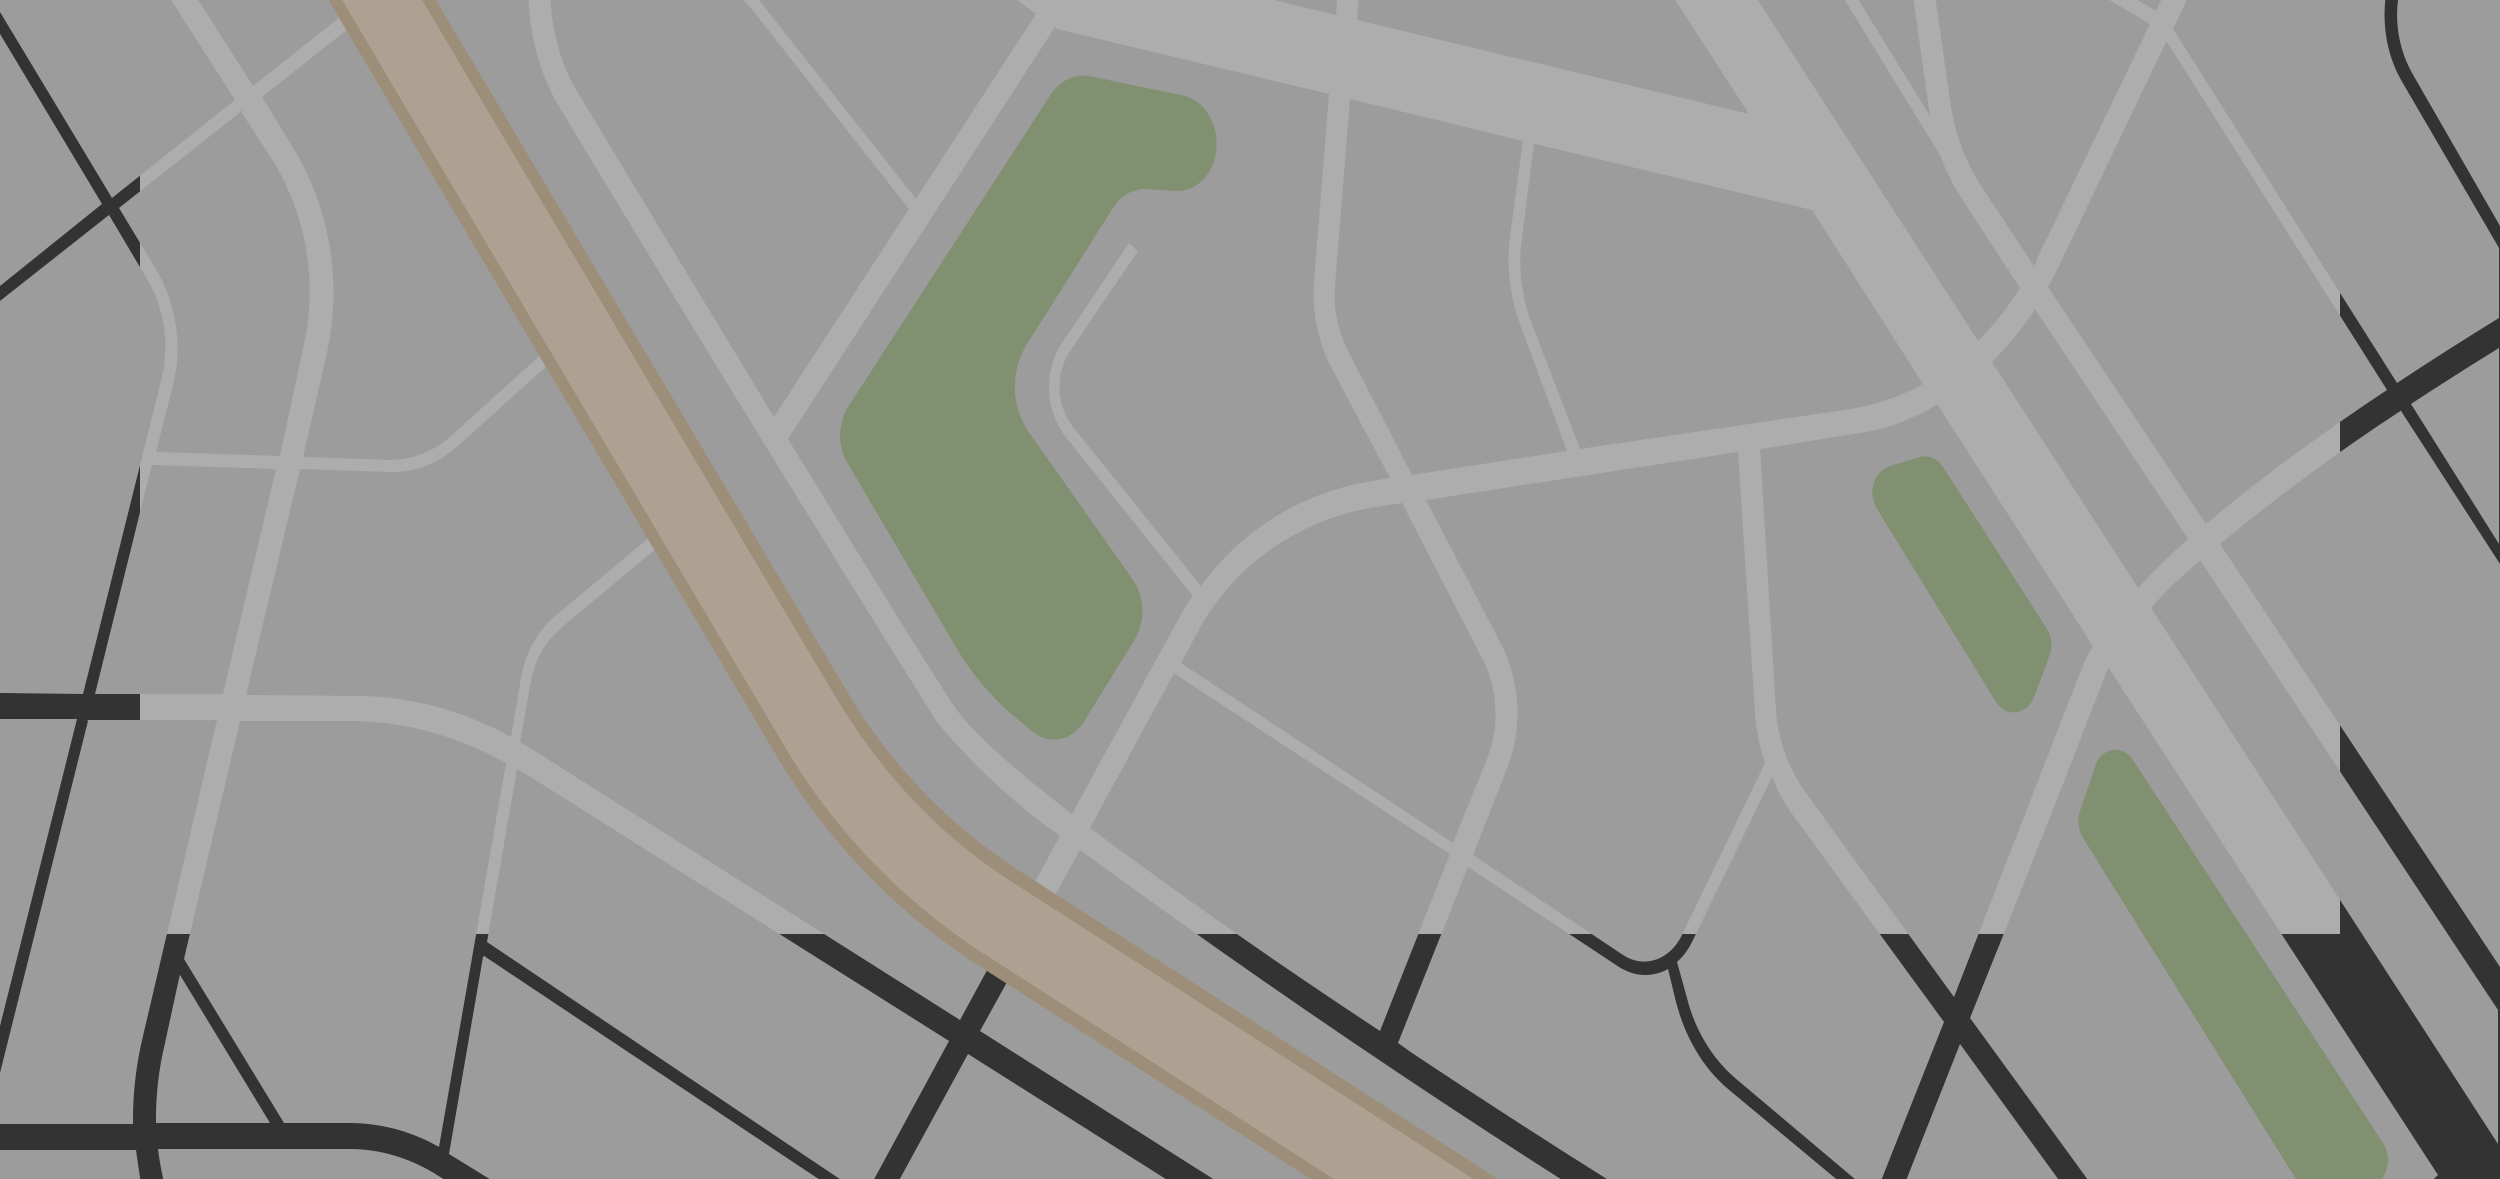 <svg width="405" height="191" viewBox="0 0 405 191" fill="none" xmlns="http://www.w3.org/2000/svg">
<rect x="0" y="0" width="405" height="191" fill="#333333" stroke="none"/>
<g opacity="0.6">
<path d="M22.68 -33.381H379.08V151.306H22.68V-33.381Z" fill="white"/>
<path fill-rule="evenodd" clip-rule="evenodd" d="M284.472 251.588L320.112 274.269H275.4L284.472 251.588ZM199.584 236.036L225.504 253.37L216.918 274.107H180.792L180.954 256.286C186.786 255.962 192.294 252.236 195.21 245.594L199.584 236.198V236.036ZM56.7 186.138C61.56 186.138 66.42 187.596 70.794 190.35L123.768 223.399L117.612 234.74C113.886 241.22 112.104 248.834 112.104 256.61V274.107H42.606L26.406 190.836C26.063 189.283 25.793 187.715 25.596 186.138H56.7ZM126.846 225.343L172.692 254.018C174.658 255.217 176.877 255.938 179.172 256.124V274.107H115.668V256.61C115.668 249.644 117.288 242.84 120.528 237.17L126.846 225.343ZM305.856 198.288L310.23 202.014C311.717 203.344 312.916 204.964 313.752 206.775C314.588 208.587 315.043 210.55 315.09 212.545L315.414 218.377C315.414 223.885 318.168 228.907 322.218 231.337L342.63 244.946L338.256 257.096L339.876 258.068L344.25 245.918L387.342 274.269H327.726L285.93 247.862L305.856 198.288ZM249.156 229.393L281.394 249.806L271.512 274.269H218.862L226.962 254.666L229.23 256.286C230.202 256.934 231.498 257.258 232.632 257.258C233.442 257.258 234.09 257.258 234.738 256.934C235.733 256.552 236.636 255.965 237.389 255.212C238.143 254.458 238.73 253.555 239.112 252.56L249.156 229.393ZM396.9 193.752L405 206.226V263.577C405 269.571 400.95 274.269 396.09 274.269H390.906L345.06 243.812L354.78 216.109C357.534 217.405 360.45 218.053 363.204 218.053C368.064 218.053 372.924 216.271 376.812 212.383L397.062 193.752H396.9ZM22.032 186.3L22.842 191.97L39.042 274.269H8.748C3.888 274.269 0 269.409 0 263.577V186.3H22.032ZM213.192 206.55L247.536 228.421L237.492 251.588C236.844 253.208 235.71 254.342 234.252 254.828C232.794 255.314 231.336 255.152 230.04 254.342L200.394 234.416L213.03 206.55H213.192ZM141.912 197.64L196.506 234.254L192.132 243.65C188.568 251.426 180.792 254.342 174.312 250.292L128.952 221.941L141.912 197.64ZM174.96 137.698C213.559 165.978 253.513 192.362 294.678 216.757L283.014 245.918L158.76 167.021L174.96 137.698ZM317.52 169.127L346.356 208.819C348.462 211.573 350.73 213.679 353.322 215.299L343.602 242.84L323.19 229.393C321.374 228.103 319.886 226.405 318.846 224.435C317.805 222.466 317.24 220.28 317.196 218.053L317.034 212.383C316.872 207.522 314.766 202.662 311.364 200.07L306.828 196.182L317.52 169.127ZM156.816 170.747L210.114 204.444L197.478 232.147L143.208 195.696L156.816 170.747ZM78.408 154.87L139.158 195.372L125.874 219.673L72.738 186.948L78.246 155.032L78.408 154.87ZM341.496 108.051L394.956 190.35L374.706 208.981C366.93 216.271 355.59 214.975 349.11 206.064L319.14 164.915C326.742 146.074 334.195 127.172 341.496 108.213V108.051ZM237.816 140.452L262.278 156.653C263.574 157.463 265.032 157.949 266.49 157.949C267.786 157.949 269.082 157.625 270.216 156.977L271.512 162.323C272.97 167.993 275.886 173.015 279.936 176.417L303.102 195.696L296.136 212.869C273.303 199.371 250.831 185.271 228.744 170.585L226.476 168.965L237.816 140.452ZM287.064 125.871C287.828 127.81 288.806 129.658 289.98 131.38L314.928 165.563L303.75 193.752L281.07 174.635C277.344 171.395 274.59 166.859 273.294 161.675L271.674 155.843C272.689 154.933 273.515 153.832 274.104 152.602L287.064 125.871ZM83.754 124.575L84.402 124.899L153.738 168.641L140.13 193.752L78.894 152.602L83.754 124.575ZM38.88 116.799H57.672C66.096 116.961 74.358 119.391 81.972 123.603L71.118 185.814C66.728 183.295 61.761 181.955 56.7 181.926H46.008L29.808 155.356L38.88 116.799ZM356.4 90.716L404.676 163.619V185.328L348.462 98.492C350.73 95.9 353.322 93.308 356.562 90.716H356.4ZM14.094 116.637H35.154L23.166 167.831C22.033 172.497 21.489 177.286 21.546 182.088H0V173.825L14.256 116.799L14.094 116.637ZM29.16 157.949L43.74 181.926H25.272C25.216 177.561 25.705 173.207 26.73 168.965L29.16 157.787V157.949ZM190.35 109.185L234.9 138.346L223.56 167.021C207.578 156.526 191.911 145.559 176.58 134.134L190.188 109.023L190.35 109.185ZM0 116.475H12.474L0 166.211V116.475ZM85.536 -1.628L85.698 1.289C86.184 7.121 87.804 12.791 90.72 17.489C110.773 50.833 131.132 83.991 151.794 116.961C157.611 123.952 164.308 130.16 171.72 135.43L155.52 165.239L85.86 121.173L84.24 120.201L86.022 110.319C86.67 106.755 88.452 103.839 90.882 101.732L108.54 86.99L107.406 85.208L89.748 99.95C86.994 102.38 85.05 105.783 84.402 109.833L82.782 119.391C74.844 115.017 66.258 112.749 57.672 112.749L39.852 112.587L48.6 75.973L63.18 76.46H63.666C67.554 76.46 71.442 74.839 74.52 71.923L90.72 57.343L89.586 55.723L73.386 70.303C70.668 72.991 67.003 74.504 63.18 74.515L49.086 74.029L52.812 57.829C55.568 46.154 53.587 33.863 47.304 23.645L42.444 15.707L61.884 0.317L85.698 -1.466L85.536 -1.628ZM313.794 65.443L339.066 104.649C338.234 106.041 337.529 107.504 336.96 109.023L316.548 161.513L292.572 128.463C289.752 124.572 288.069 119.972 287.712 115.179L285.12 72.733L300.348 70.303C305.208 69.655 309.744 68.035 313.956 65.443H313.794ZM388.962 66.577L405 91.364V156.653L359.64 88.124C369.049 80.335 378.893 73.087 389.124 66.415L388.962 66.577ZM281.556 73.219L284.31 115.341C284.488 118.154 285.033 120.931 285.93 123.603L272.484 151.468C270.54 155.518 266.328 156.977 262.926 154.708L238.626 138.508L243.972 124.899C246.726 118.257 246.402 110.481 243.162 104.325L231.012 80.996L281.556 73.219ZM227.124 81.482L240.084 106.593C242.676 111.453 243 117.609 240.894 122.955L235.386 136.564L191.322 107.403L194.724 101.084C197.642 96.179 201.585 91.961 206.281 88.718C210.978 85.475 216.319 83.283 221.94 82.292L227.124 81.482ZM170.91 4.367L171.234 4.691L215.298 15.221L212.868 45.678C212.544 50.377 213.516 55.075 215.46 59.125L225.18 77.431L221.454 78.079C210.636 79.975 200.987 86.021 194.562 94.928L173.826 69.169C172.485 67.418 171.718 65.294 171.631 63.09C171.544 60.886 172.141 58.708 173.34 56.857L184.356 40.656L182.898 39.36L172.044 55.561C170.589 57.825 169.856 60.479 169.943 63.17C170.03 65.86 170.932 68.461 172.53 70.627L193.266 96.548L191.808 98.654L173.664 131.866C163.944 124.413 157.14 118.257 154.548 114.369C150.012 107.565 139.158 89.906 127.656 71.113L170.91 4.367ZM24.624 75.325L44.712 75.973L36.126 112.425H15.39L24.624 75.163V75.325ZM17.658 34.824L23.814 45.192C26.73 50.052 27.54 56.047 26.082 61.717L13.446 112.425L0 112.263V48.756L17.658 34.824ZM329.67 50.052L354.456 87.314C351.635 89.834 348.932 92.482 346.356 95.252L322.704 58.639C325.331 56.038 327.667 53.159 329.67 50.052ZM404.838 56.533V88.124L390.582 65.443C395.292 62.353 400.044 59.328 404.838 56.371V56.533ZM351.054 6.797L386.694 63.175C376.164 70.141 365.796 77.755 357.372 84.884L331.776 46.488L333.072 44.058L350.892 6.797H351.054ZM218.7 16.031L246.726 22.835L244.62 38.226C243.972 43.086 244.62 47.946 246.24 52.483L253.854 73.057L228.744 76.945L218.376 56.857C216.756 53.617 215.946 49.89 216.27 46.164L218.7 16.031ZM38.88 17.813L44.226 26.076C49.799 35.19 51.546 46.137 49.086 56.533L45.36 73.867L25.272 73.219L28.026 62.365C29.646 56.047 28.512 49.242 25.434 43.896L19.278 33.69L39.366 17.813H38.88ZM248.67 23.321L293.544 34.014L311.526 62.203C307.906 64.227 303.958 65.598 299.862 66.253L255.96 72.733L247.86 51.672C246.402 47.46 245.916 42.924 246.564 38.55L248.508 23.159L248.67 23.321ZM110.322 -3.572C114.696 -3.896 119.07 -1.952 122.148 1.937L147.258 33.852L125.388 67.549C114.77 50.073 104.186 32.576 93.636 15.059C91.086 10.772 89.587 5.942 89.262 0.965L89.1 -1.952L110.322 -3.572ZM396.09 -35.811C397.375 -35.774 398.634 -35.431 399.76 -34.812C400.887 -34.192 401.85 -33.313 402.57 -32.247L388.962 -8.27C385.398 -1.79 385.398 6.635 388.962 12.953L404.838 40.17V51.511C399.274 54.931 393.765 58.442 388.314 62.041L352.026 4.691L371.466 -35.811H396.09ZM276.858 -35.811L314.28 25.104C315.274 27.785 316.579 30.34 318.168 32.718L327.24 46.65C325.315 49.768 323.031 52.65 320.436 55.237L261.63 -35.811H276.858ZM0 5.501L16.524 33.042L0 46.326V5.501ZM311.04 -18.152L348.3 3.881L329.994 41.952C329.994 42.438 329.67 42.762 329.508 43.086L320.922 30.126C318.24 25.909 316.525 21.151 315.9 16.193L311.04 -17.828V-18.152ZM403.866 -30.141C404.616 -28.515 405.003 -26.746 405 -24.956V36.606L390.744 11.819C389.156 8.942 388.322 5.709 388.322 2.423C388.322 -0.864 389.156 -4.097 390.744 -6.974L403.866 -30.141ZM116.478 -35.811L167.832 2.261L148.392 32.232L123.444 0.641C119.88 -3.734 115.02 -5.84 110.16 -5.678L88.776 -4.058L86.508 -35.811H116.64H116.478ZM5.346 -35.001L38.07 16.193L18.144 32.07L0 1.937V-25.28C0 -29.655 2.268 -33.381 5.346 -35.001ZM305.046 -35.811L312.336 16.679L312.66 18.785L278.964 -35.811H305.208H305.046ZM248.184 -35.811L283.338 18.461L219.834 3.233L222.912 -35.649H248.184V-35.811ZM83.106 -35.811L85.374 -3.734L61.074 -1.952L40.986 13.925L9.234 -35.811H83.106ZM219.348 -35.811L216.432 2.423L178.038 -6.812L182.088 -12.968C185.814 -18.638 187.272 -25.928 186.462 -32.895L185.976 -35.811H219.348ZM367.416 -35.811L349.272 1.775L311.04 -20.744L308.934 -35.811H367.578H367.416ZM182.412 -35.811L183.06 -32.247C183.87 -26.415 182.574 -20.258 179.496 -15.722L174.636 -7.946L136.728 -35.811H182.412Z" fill="#E3E3E3"/>
<path fill-rule="evenodd" clip-rule="evenodd" d="M73.386 197.478L110.16 221.131C113.886 223.561 115.02 229.231 112.914 233.443L111.78 235.55C109.322 240.314 107.992 245.58 107.892 250.94L107.568 274.269H47.628L33.372 202.662C32.238 197.154 35.64 191.808 40.338 191.808H53.298C60.264 191.646 67.23 193.752 73.386 197.64V197.478ZM213.03 214.651C213.678 213.031 215.46 212.221 216.918 213.031L240.246 227.611C241.704 228.421 242.19 230.527 241.542 232.471L236.358 244.622C235.062 247.862 231.66 249.158 228.906 247.538L207.846 233.929C206.55 232.957 205.902 230.689 206.712 229.069L213.03 214.651ZM339.39 124.251C340.362 121.011 343.764 120.525 345.546 123.117L386.046 185.166C387.342 187.11 387.018 190.026 385.398 191.484L380.052 196.506C378.432 198.126 376.164 197.64 374.868 195.696L337.446 135.754C336.636 134.458 336.474 132.838 336.96 131.38L339.39 124.251ZM170.262 15.221C171.882 12.953 173.988 11.981 176.418 12.305L191.97 15.545C195.21 16.355 197.64 20.405 196.992 24.617C196.506 28.344 193.752 31.098 190.512 30.936L185.652 30.612C183.546 30.612 181.602 31.584 180.306 33.69L166.374 55.723C165.057 57.844 164.373 60.297 164.402 62.794C164.43 65.29 165.171 67.727 166.536 69.817L183.546 93.956C184.485 95.361 185.012 97 185.07 98.689C185.127 100.378 184.711 102.049 183.87 103.514L175.77 116.637C173.826 120.039 169.938 120.849 167.184 118.419L163.62 115.503C160.38 112.587 157.302 109.023 155.034 105.135L137.376 75.163C135.594 72.409 135.756 68.683 137.376 65.929L170.262 15.221ZM311.04 74.029C312.336 73.705 313.794 74.191 314.766 75.649L331.614 101.894C332.424 103.19 332.586 104.811 331.938 106.431L329.508 112.911C328.374 115.827 324.972 116.313 323.352 113.721L304.074 82.454C302.454 79.862 303.588 76.297 306.18 75.487L311.04 74.029Z" fill="#B4CE9B"/>
<path fill-rule="evenodd" clip-rule="evenodd" d="M383.454 301L157.626 155.842C144.317 147.052 133.227 135.296 125.226 121.497L21.222 -53.956L32.562 -64L136.89 111.453C143.697 123.168 153.123 133.149 164.43 140.614L390.096 285.933L383.616 301H383.454Z" fill="#E5CBA8"/>
<path fill-rule="evenodd" clip-rule="evenodd" d="M384.264 299.218L158.436 153.898C145.395 145.265 134.528 133.732 126.684 120.201L22.68 -55.252L31.266 -62.542L135.27 112.749C142.56 125.061 152.28 135.43 163.458 142.558L389.124 287.878L384.264 299.218Z" fill="#FFEBD2"/>
</g>
</svg>
